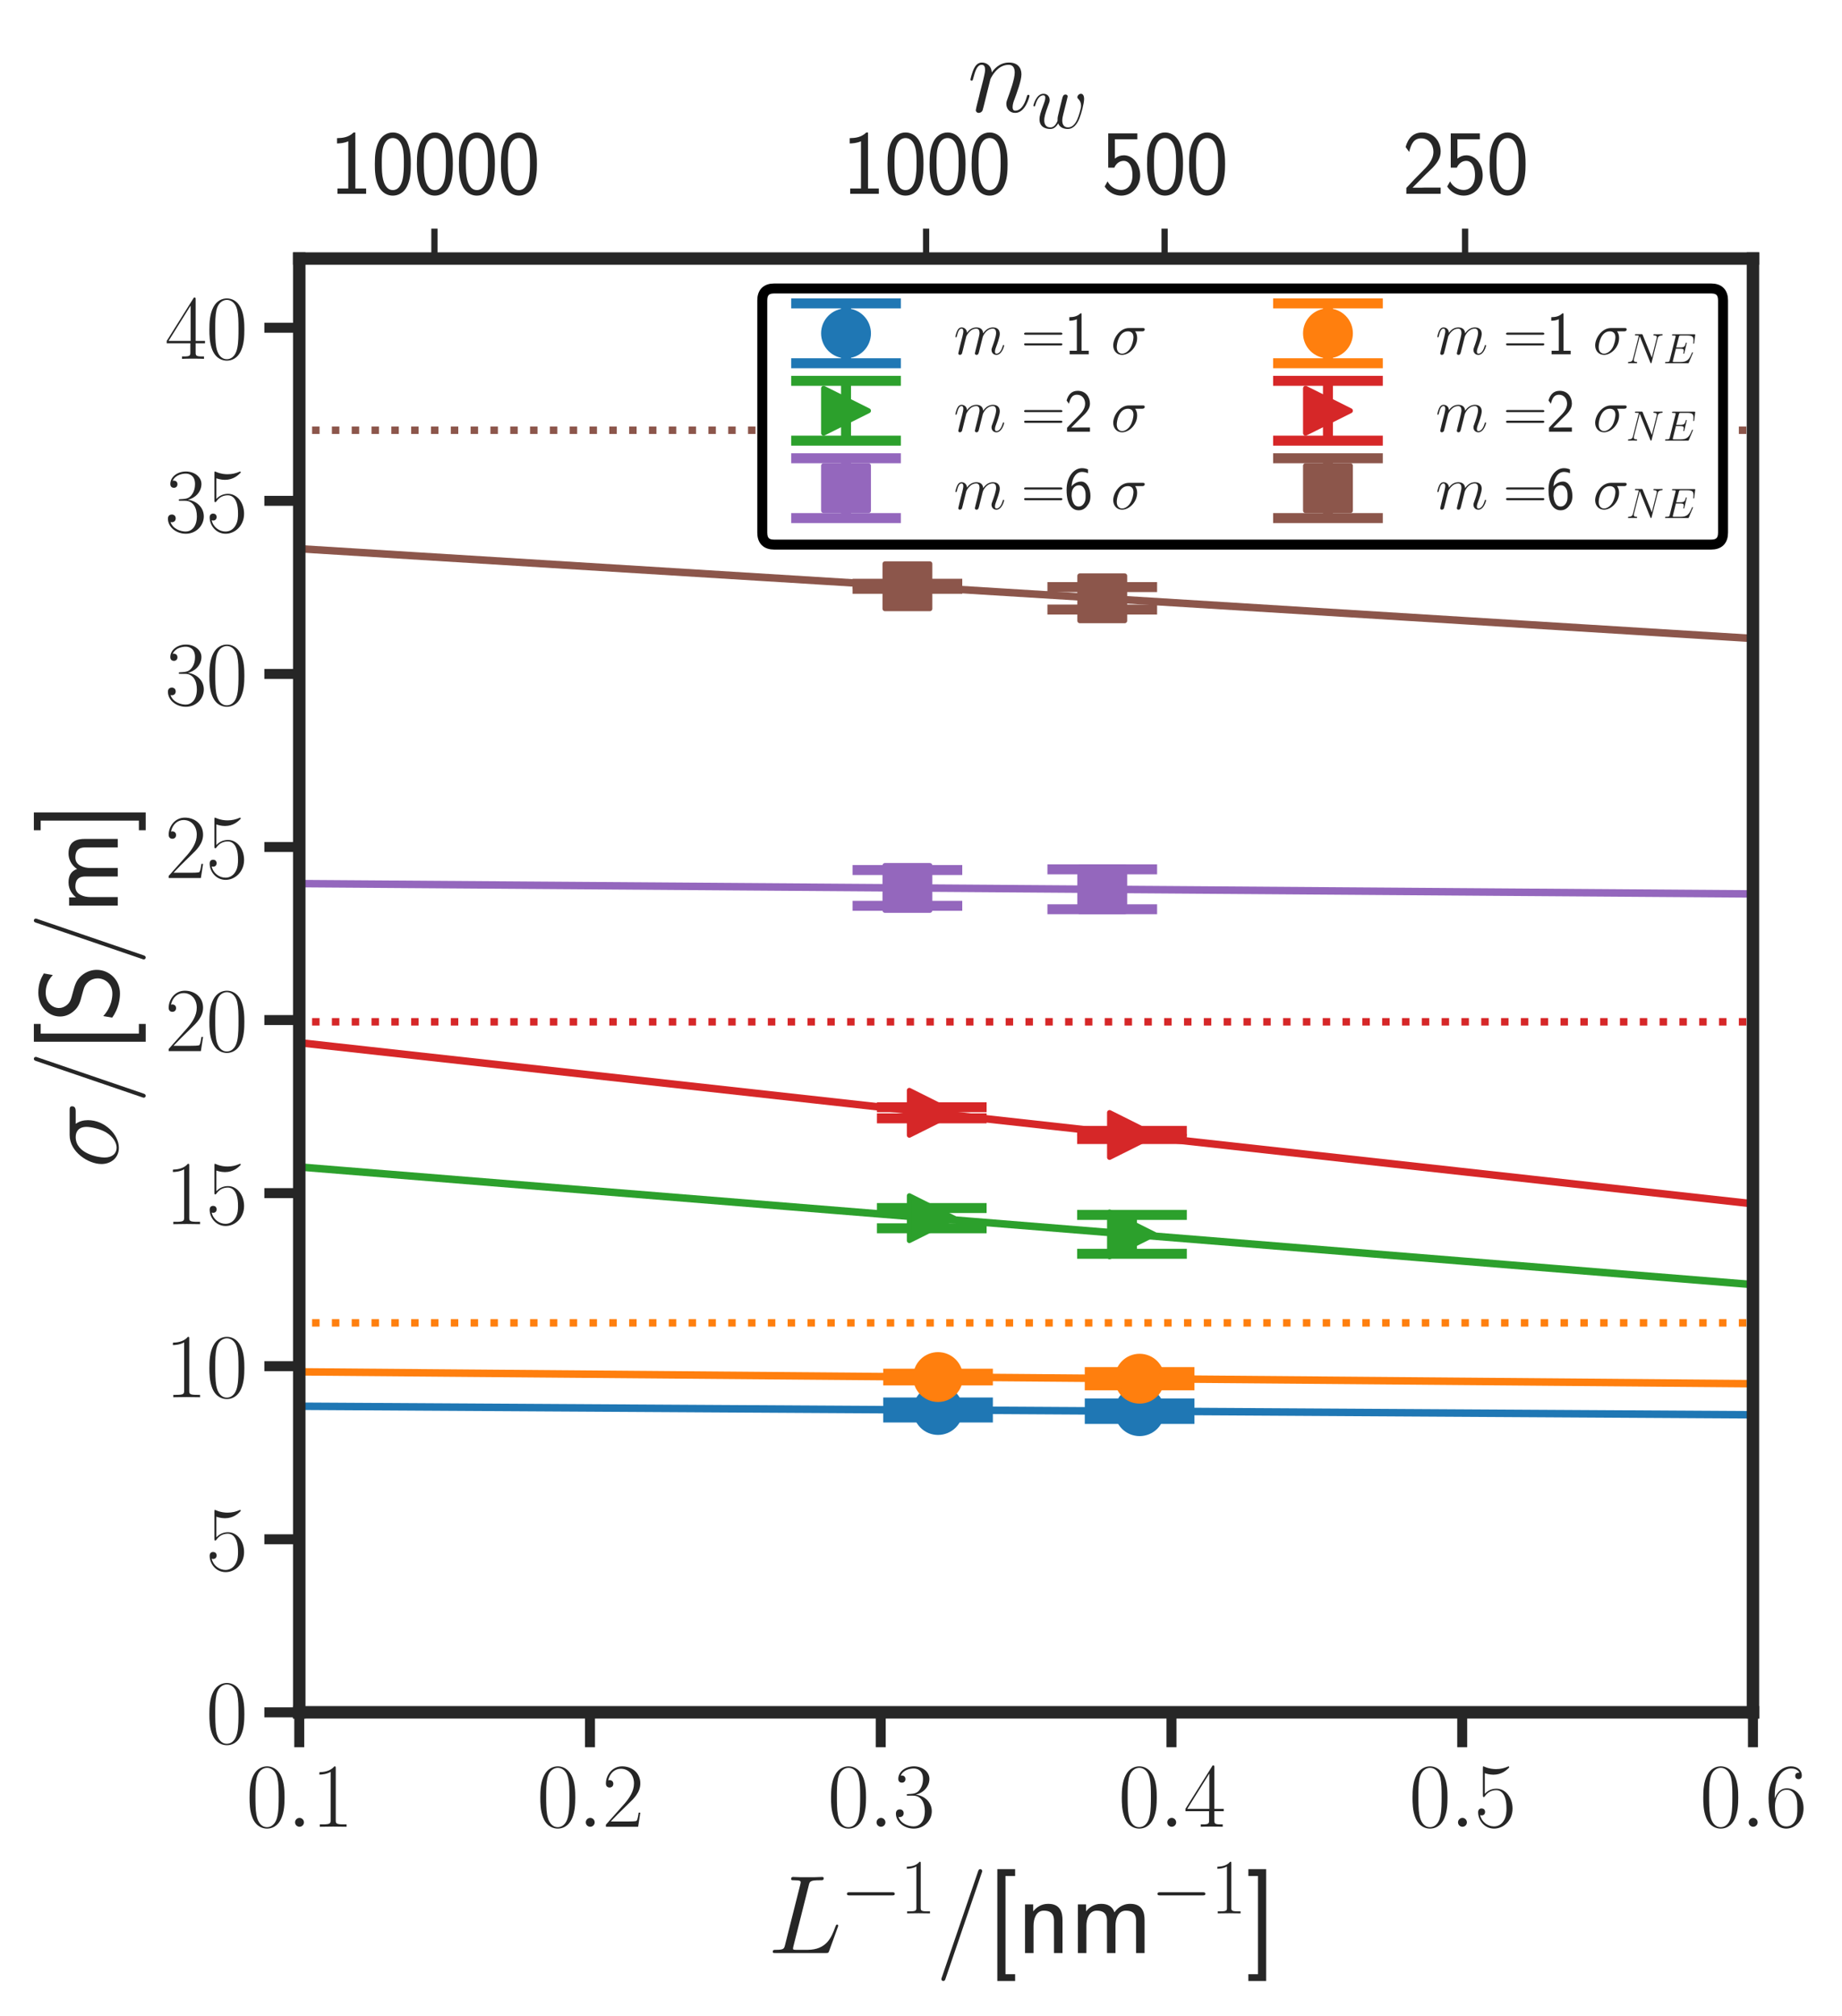 <?xml version="1.0" encoding="utf-8" standalone="no"?>
<!DOCTYPE svg PUBLIC "-//W3C//DTD SVG 1.1//EN"
  "http://www.w3.org/Graphics/SVG/1.1/DTD/svg11.dtd">
<svg xmlns:xlink="http://www.w3.org/1999/xlink" width="369.491pt" height="404.406pt" viewBox="0 0 369.491 404.406" xmlns="http://www.w3.org/2000/svg" version="1.1">
 <defs>
  <style type="text/css">*{stroke-linejoin: round; stroke-linecap: butt}</style>
 </defs>
 <g id="figure_1">
  <g id="patch_1">
   <path d="M 0 404.406 
L 369.491 404.406 
L 369.491 0 
L 0 0 
z
" style="fill: #ffffff"/>
  </g>
  <g id="axes_1">
   <g id="patch_2">
    <path d="M 60.028 343.462 
L 351.628 343.462 
L 351.628 51.862 
L 60.028 51.862 
z
" style="fill: #ffffff"/>
   </g>
   <g id="matplotlib.axis_1">
    <g id="xtick_1">
     <g id="line2d_1">
      <defs>
       <path id="m8de286b318" d="M 0 0 
L 0 7 
" style="stroke: #262626; stroke-width: 2"/>
      </defs>
      <g>
       <use xlink:href="#m8de286b318" x="60.028" y="343.462" style="fill: #262626; stroke: #262626; stroke-width: 2"/>
      </g>
     </g>
     <g id="text_1">
      <!-- $\mathdefault{0.1}$ -->
      <g style="fill: #262626" transform="translate(49.365 366.415)scale(0.18 -0.18)">
       <defs>
        <path id="CMR17-30" d="M 2688 2038 
C 2688 2430 2682 3099 2413 3613 
C 2176 4063 1798 4224 1466 4224 
C 1158 4224 768 4082 525 3620 
C 269 3137 243 2539 243 2038 
C 243 1671 250 1112 448 623 
C 723 -39 1216 -128 1466 -128 
C 1760 -128 2208 -7 2470 604 
C 2662 1048 2688 1568 2688 2038 
z
M 1466 -26 
C 1056 -26 813 328 723 816 
C 653 1196 653 1749 653 2109 
C 653 2604 653 3015 736 3407 
C 858 3954 1216 4121 1466 4121 
C 1728 4121 2067 3947 2189 3420 
C 2272 3054 2278 2623 2278 2109 
C 2278 1691 2278 1176 2202 797 
C 2067 96 1690 -26 1466 -26 
z
" transform="scale(0.016)"/>
        <path id="CMMI12-3a" d="M 1178 307 
C 1178 492 1024 620 870 620 
C 685 620 557 467 557 313 
C 557 128 710 0 864 0 
C 1050 0 1178 153 1178 307 
z
" transform="scale(0.016)"/>
        <path id="CMR17-31" d="M 1702 4083 
C 1702 4217 1696 4224 1606 4224 
C 1357 3927 979 3833 621 3820 
C 602 3820 570 3820 563 3808 
C 557 3795 557 3782 557 3648 
C 755 3648 1088 3686 1344 3839 
L 1344 467 
C 1344 243 1331 166 781 166 
L 589 166 
L 589 0 
C 896 6 1216 12 1523 12 
C 1830 12 2150 6 2458 0 
L 2458 166 
L 2266 166 
C 1715 166 1702 236 1702 467 
L 1702 4083 
z
" transform="scale(0.016)"/>
       </defs>
       <use xlink:href="#CMR17-30" transform="scale(0.996)"/>
       <use xlink:href="#CMMI12-3a" transform="translate(45.69 0)scale(0.996)"/>
       <use xlink:href="#CMR17-31" transform="translate(72.788 0)scale(0.996)"/>
      </g>
     </g>
    </g>
    <g id="xtick_2">
     <g id="line2d_2">
      <g>
       <use xlink:href="#m8de286b318" x="118.348" y="343.462" style="fill: #262626; stroke: #262626; stroke-width: 2"/>
      </g>
     </g>
     <g id="text_2">
      <!-- $\mathdefault{0.2}$ -->
      <g style="fill: #262626" transform="translate(107.685 366.415)scale(0.18 -0.18)">
       <defs>
        <path id="CMR17-32" d="M 2669 990 
L 2554 990 
C 2490 537 2438 460 2413 422 
C 2381 371 1920 371 1830 371 
L 602 371 
C 832 620 1280 1073 1824 1596 
C 2214 1966 2669 2400 2669 3033 
C 2669 3788 2067 4224 1395 4224 
C 691 4224 262 3603 262 3027 
C 262 2777 448 2745 525 2745 
C 589 2745 781 2783 781 3007 
C 781 3206 614 3264 525 3264 
C 486 3264 448 3257 422 3244 
C 544 3788 915 4057 1306 4057 
C 1862 4057 2227 3616 2227 3033 
C 2227 2477 1901 1998 1536 1583 
L 262 147 
L 262 0 
L 2515 0 
L 2669 990 
z
" transform="scale(0.016)"/>
       </defs>
       <use xlink:href="#CMR17-30" transform="scale(0.996)"/>
       <use xlink:href="#CMMI12-3a" transform="translate(45.69 0)scale(0.996)"/>
       <use xlink:href="#CMR17-32" transform="translate(72.788 0)scale(0.996)"/>
      </g>
     </g>
    </g>
    <g id="xtick_3">
     <g id="line2d_3">
      <g>
       <use xlink:href="#m8de286b318" x="176.668" y="343.462" style="fill: #262626; stroke: #262626; stroke-width: 2"/>
      </g>
     </g>
     <g id="text_3">
      <!-- $\mathdefault{0.3}$ -->
      <g style="fill: #262626" transform="translate(166.005 366.415)scale(0.18 -0.18)">
       <defs>
        <path id="CMR17-33" d="M 1414 2176 
C 1984 2176 2234 1673 2234 1094 
C 2234 322 1824 25 1453 25 
C 1114 25 563 193 390 691 
C 422 678 454 678 486 678 
C 640 678 755 780 755 947 
C 755 1132 614 1216 486 1216 
C 378 1216 211 1164 211 927 
C 211 335 787 -128 1466 -128 
C 2176 -128 2720 432 2720 1087 
C 2720 1718 2208 2176 1600 2246 
C 2086 2347 2554 2776 2554 3353 
C 2554 3856 2048 4224 1472 4224 
C 890 4224 378 3862 378 3347 
C 378 3123 544 3084 627 3084 
C 762 3084 877 3167 877 3334 
C 877 3500 762 3584 627 3584 
C 602 3584 570 3584 544 3571 
C 730 3999 1235 4076 1459 4076 
C 1683 4076 2106 3966 2106 3347 
C 2106 3167 2080 2851 1862 2574 
C 1670 2329 1453 2316 1242 2297 
C 1210 2297 1062 2284 1037 2284 
C 992 2278 966 2272 966 2227 
C 966 2182 973 2176 1101 2176 
L 1414 2176 
z
" transform="scale(0.016)"/>
       </defs>
       <use xlink:href="#CMR17-30" transform="scale(0.996)"/>
       <use xlink:href="#CMMI12-3a" transform="translate(45.69 0)scale(0.996)"/>
       <use xlink:href="#CMR17-33" transform="translate(72.788 0)scale(0.996)"/>
      </g>
     </g>
    </g>
    <g id="xtick_4">
     <g id="line2d_4">
      <g>
       <use xlink:href="#m8de286b318" x="234.988" y="343.462" style="fill: #262626; stroke: #262626; stroke-width: 2"/>
      </g>
     </g>
     <g id="text_4">
      <!-- $\mathdefault{0.4}$ -->
      <g style="fill: #262626" transform="translate(224.325 366.415)scale(0.18 -0.18)">
       <defs>
        <path id="CMR17-34" d="M 2150 4147 
C 2150 4281 2144 4288 2029 4288 
L 128 1254 
L 128 1088 
L 1779 1088 
L 1779 460 
C 1779 230 1766 166 1318 166 
L 1197 166 
L 1197 0 
C 1402 12 1747 12 1965 12 
C 2182 12 2528 12 2733 0 
L 2733 166 
L 2611 166 
C 2163 166 2150 230 2150 460 
L 2150 1088 
L 2803 1088 
L 2803 1254 
L 2150 1254 
L 2150 4147 
z
M 1798 3723 
L 1798 1254 
L 256 1254 
L 1798 3723 
z
" transform="scale(0.016)"/>
       </defs>
       <use xlink:href="#CMR17-30" transform="scale(0.996)"/>
       <use xlink:href="#CMMI12-3a" transform="translate(45.69 0)scale(0.996)"/>
       <use xlink:href="#CMR17-34" transform="translate(72.788 0)scale(0.996)"/>
      </g>
     </g>
    </g>
    <g id="xtick_5">
     <g id="line2d_5">
      <g>
       <use xlink:href="#m8de286b318" x="293.308" y="343.462" style="fill: #262626; stroke: #262626; stroke-width: 2"/>
      </g>
     </g>
     <g id="text_5">
      <!-- $\mathdefault{0.5}$ -->
      <g style="fill: #262626" transform="translate(282.645 366.415)scale(0.18 -0.18)">
       <defs>
        <path id="CMR17-35" d="M 730 3750 
C 794 3724 1056 3641 1325 3641 
C 1920 3641 2246 3961 2432 4140 
C 2432 4191 2432 4224 2394 4224 
C 2387 4224 2374 4224 2323 4198 
C 2099 4102 1837 4032 1517 4032 
C 1325 4032 1037 4055 723 4191 
C 653 4224 640 4224 634 4224 
C 602 4224 595 4217 595 4090 
L 595 2231 
C 595 2113 595 2080 659 2080 
C 691 2080 704 2093 736 2139 
C 941 2435 1222 2560 1542 2560 
C 1766 2560 2246 2415 2246 1293 
C 2246 1087 2246 716 2054 422 
C 1894 159 1645 25 1370 25 
C 947 25 518 319 403 812 
C 429 806 480 793 506 793 
C 589 793 749 838 749 1036 
C 749 1209 627 1280 506 1280 
C 358 1280 262 1190 262 1011 
C 262 454 704 -128 1382 -128 
C 2042 -128 2669 441 2669 1267 
C 2669 2054 2170 2662 1549 2662 
C 1222 2662 947 2540 730 2304 
L 730 3750 
z
" transform="scale(0.016)"/>
       </defs>
       <use xlink:href="#CMR17-30" transform="scale(0.996)"/>
       <use xlink:href="#CMMI12-3a" transform="translate(45.69 0)scale(0.996)"/>
       <use xlink:href="#CMR17-35" transform="translate(72.788 0)scale(0.996)"/>
      </g>
     </g>
    </g>
    <g id="xtick_6">
     <g id="line2d_6">
      <g>
       <use xlink:href="#m8de286b318" x="351.628" y="343.462" style="fill: #262626; stroke: #262626; stroke-width: 2"/>
      </g>
     </g>
     <g id="text_6">
      <!-- $\mathdefault{0.6}$ -->
      <g style="fill: #262626" transform="translate(340.965 366.415)scale(0.18 -0.18)">
       <defs>
        <path id="CMR17-36" d="M 678 2198 
C 678 3712 1395 4076 1811 4076 
C 1946 4076 2272 4049 2400 3782 
C 2298 3782 2106 3782 2106 3558 
C 2106 3385 2246 3328 2336 3328 
C 2394 3328 2566 3353 2566 3571 
C 2566 3987 2246 4224 1805 4224 
C 1043 4224 243 3411 243 2011 
C 243 257 966 -128 1478 -128 
C 2099 -128 2688 431 2688 1295 
C 2688 2101 2170 2688 1517 2688 
C 1126 2688 838 2430 678 1979 
L 678 2198 
z
M 1478 25 
C 691 25 691 1212 691 1450 
C 691 1914 909 2585 1504 2585 
C 1613 2585 1926 2585 2138 2140 
C 2253 1889 2253 1624 2253 1302 
C 2253 954 2253 696 2118 438 
C 1978 173 1773 25 1478 25 
z
" transform="scale(0.016)"/>
       </defs>
       <use xlink:href="#CMR17-30" transform="scale(0.996)"/>
       <use xlink:href="#CMMI12-3a" transform="translate(45.69 0)scale(0.996)"/>
       <use xlink:href="#CMR17-36" transform="translate(72.788 0)scale(0.996)"/>
      </g>
     </g>
    </g>
    <g id="text_7">
     <!-- $L^{-1}$/[nm$^{-1}$] -->
     <g style="fill: #262626" transform="translate(153.984 391.745)scale(0.22 -0.22)">
      <defs>
       <path id="CMMI12-4c" d="M 2349 3860 
C 2406 4102 2426 4166 2989 4166 
C 3162 4166 3206 4166 3206 4287 
C 3206 4352 3136 4352 3110 4352 
C 2982 4352 2835 4339 2707 4339 
L 1850 4339 
C 1728 4339 1587 4352 1466 4352 
C 1414 4352 1344 4352 1344 4230 
C 1344 4166 1402 4166 1498 4166 
C 1888 4166 1888 4115 1888 4045 
C 1888 4032 1888 3994 1862 3898 
L 998 472 
C 941 249 928 185 480 185 
C 358 185 294 185 294 70 
C 294 0 333 0 461 0 
L 3328 0 
C 3469 0 3475 6 3520 121 
L 4013 1478 
C 4026 1510 4038 1548 4038 1567 
C 4038 1605 4006 1631 3974 1631 
C 3968 1631 3936 1631 3923 1605 
C 3910 1599 3910 1586 3859 1465 
C 3654 905 3366 185 2285 185 
L 1670 185 
C 1581 185 1568 185 1530 191 
C 1459 198 1453 211 1453 262 
C 1453 306 1466 344 1478 402 
L 2349 3860 
z
" transform="scale(0.016)"/>
       <path id="CMSY10-0" d="M 4218 1472 
C 4326 1472 4442 1472 4442 1600 
C 4442 1728 4326 1728 4218 1728 
L 755 1728 
C 646 1728 531 1728 531 1600 
C 531 1472 646 1472 755 1472 
L 4218 1472 
z
" transform="scale(0.016)"/>
       <path id="CMSS17-2f" d="M 2637 4575 
C 2669 4658 2669 4671 2669 4684 
C 2669 4761 2611 4800 2560 4800 
C 2483 4800 2458 4748 2432 4671 
L 365 -1376 
C 333 -1460 333 -1472 333 -1485 
C 333 -1562 390 -1600 442 -1600 
C 518 -1600 544 -1549 570 -1472 
L 2637 4575 
z
" transform="scale(0.016)"/>
       <path id="CMSS17-5b" d="M 1613 -1600 
L 1613 -1210 
L 1062 -1210 
L 1062 4409 
L 1613 4409 
L 1613 4800 
L 595 4800 
L 595 -1600 
L 1613 -1600 
z
" transform="scale(0.016)"/>
       <path id="CMSS17-6e" d="M 2618 1878 
C 2618 2283 2522 2816 1798 2816 
C 1389 2816 1120 2604 941 2386 
L 941 2783 
L 474 2783 
L 474 0 
L 960 0 
L 960 1556 
C 960 1962 1114 2425 1549 2425 
C 2112 2425 2131 2045 2131 1826 
L 2131 0 
L 2618 0 
L 2618 1878 
z
" transform="scale(0.016)"/>
       <path id="CMSS17-6d" d="M 4288 1878 
C 4288 2309 4179 2816 3462 2816 
C 2982 2816 2694 2515 2566 2328 
C 2451 2668 2182 2816 1798 2816 
C 1363 2816 1088 2566 941 2386 
L 941 2783 
L 474 2783 
L 474 0 
L 960 0 
L 960 1556 
C 960 1936 1101 2425 1555 2425 
C 2138 2425 2138 2013 2138 1826 
L 2138 0 
L 2624 0 
L 2624 1556 
C 2624 1936 2765 2425 3219 2425 
C 3802 2425 3802 2013 3802 1826 
L 3802 0 
L 4288 0 
L 4288 1878 
z
" transform="scale(0.016)"/>
       <path id="CMSS17-5d" d="M 1146 4800 
L 128 4800 
L 128 4409 
L 678 4409 
L 678 -1210 
L 128 -1210 
L 128 -1600 
L 1146 -1600 
L 1146 4800 
z
" transform="scale(0.016)"/>
      </defs>
      <use xlink:href="#CMMI12-4c" transform="scale(0.996)"/>
      <use xlink:href="#CMSY10-0" transform="translate(66.371 36.154)scale(0.697)"/>
      <use xlink:href="#CMR17-31" transform="translate(120.612 36.154)scale(0.697)"/>
      <use xlink:href="#CMSS17-2f" transform="translate(153.093 0)scale(0.996)"/>
      <use xlink:href="#CMSS17-5b" transform="translate(199.937 0)scale(0.996)"/>
      <use xlink:href="#CMSS17-6e" transform="translate(227.122 0)scale(0.996)"/>
      <use xlink:href="#CMSS17-6d" transform="translate(275.327 0)scale(0.996)"/>
      <use xlink:href="#CMSY10-0" transform="translate(349.556 36.154)scale(0.697)"/>
      <use xlink:href="#CMR17-31" transform="translate(403.797 36.154)scale(0.697)"/>
      <use xlink:href="#CMSS17-5d" transform="translate(436.279 0)scale(0.996)"/>
     </g>
    </g>
   </g>
   <g id="matplotlib.axis_2">
    <g id="ytick_1">
     <g id="line2d_7">
      <defs>
       <path id="m7d142c2e28" d="M 0 0 
L -7 0 
" style="stroke: #262626; stroke-width: 2"/>
      </defs>
      <g>
       <use xlink:href="#m7d142c2e28" x="60.028" y="343.462" style="fill: #262626; stroke: #262626; stroke-width: 2"/>
      </g>
     </g>
     <g id="text_8">
      <!-- $\mathdefault{0}$ -->
      <g style="fill: #262626" transform="translate(41.304 349.689)scale(0.18 -0.18)">
       <use xlink:href="#CMR17-30" transform="scale(0.996)"/>
      </g>
     </g>
    </g>
    <g id="ytick_2">
     <g id="line2d_8">
      <g>
       <use xlink:href="#m7d142c2e28" x="60.028" y="308.748" style="fill: #262626; stroke: #262626; stroke-width: 2"/>
      </g>
     </g>
     <g id="text_9">
      <!-- $\mathdefault{5}$ -->
      <g style="fill: #262626" transform="translate(41.304 314.974)scale(0.18 -0.18)">
       <use xlink:href="#CMR17-35" transform="scale(0.996)"/>
      </g>
     </g>
    </g>
    <g id="ytick_3">
     <g id="line2d_9">
      <g>
       <use xlink:href="#m7d142c2e28" x="60.028" y="274.033" style="fill: #262626; stroke: #262626; stroke-width: 2"/>
      </g>
     </g>
     <g id="text_10">
      <!-- $\mathdefault{10}$ -->
      <g style="fill: #262626" transform="translate(33.08 280.26)scale(0.18 -0.18)">
       <use xlink:href="#CMR17-31" transform="scale(0.996)"/>
       <use xlink:href="#CMR17-30" transform="translate(45.69 0)scale(0.996)"/>
      </g>
     </g>
    </g>
    <g id="ytick_4">
     <g id="line2d_10">
      <g>
       <use xlink:href="#m7d142c2e28" x="60.028" y="239.319" style="fill: #262626; stroke: #262626; stroke-width: 2"/>
      </g>
     </g>
     <g id="text_11">
      <!-- $\mathdefault{15}$ -->
      <g style="fill: #262626" transform="translate(33.08 245.546)scale(0.18 -0.18)">
       <use xlink:href="#CMR17-31" transform="scale(0.996)"/>
       <use xlink:href="#CMR17-35" transform="translate(45.69 0)scale(0.996)"/>
      </g>
     </g>
    </g>
    <g id="ytick_5">
     <g id="line2d_11">
      <g>
       <use xlink:href="#m7d142c2e28" x="60.028" y="204.605" style="fill: #262626; stroke: #262626; stroke-width: 2"/>
      </g>
     </g>
     <g id="text_12">
      <!-- $\mathdefault{20}$ -->
      <g style="fill: #262626" transform="translate(33.08 210.832)scale(0.18 -0.18)">
       <use xlink:href="#CMR17-32" transform="scale(0.996)"/>
       <use xlink:href="#CMR17-30" transform="translate(45.69 0)scale(0.996)"/>
      </g>
     </g>
    </g>
    <g id="ytick_6">
     <g id="line2d_12">
      <g>
       <use xlink:href="#m7d142c2e28" x="60.028" y="169.891" style="fill: #262626; stroke: #262626; stroke-width: 2"/>
      </g>
     </g>
     <g id="text_13">
      <!-- $\mathdefault{25}$ -->
      <g style="fill: #262626" transform="translate(33.08 176.117)scale(0.18 -0.18)">
       <use xlink:href="#CMR17-32" transform="scale(0.996)"/>
       <use xlink:href="#CMR17-35" transform="translate(45.69 0)scale(0.996)"/>
      </g>
     </g>
    </g>
    <g id="ytick_7">
     <g id="line2d_13">
      <g>
       <use xlink:href="#m7d142c2e28" x="60.028" y="135.176" style="fill: #262626; stroke: #262626; stroke-width: 2"/>
      </g>
     </g>
     <g id="text_14">
      <!-- $\mathdefault{30}$ -->
      <g style="fill: #262626" transform="translate(33.08 141.403)scale(0.18 -0.18)">
       <use xlink:href="#CMR17-33" transform="scale(0.996)"/>
       <use xlink:href="#CMR17-30" transform="translate(45.69 0)scale(0.996)"/>
      </g>
     </g>
    </g>
    <g id="ytick_8">
     <g id="line2d_14">
      <g>
       <use xlink:href="#m7d142c2e28" x="60.028" y="100.462" style="fill: #262626; stroke: #262626; stroke-width: 2"/>
      </g>
     </g>
     <g id="text_15">
      <!-- $\mathdefault{35}$ -->
      <g style="fill: #262626" transform="translate(33.08 106.689)scale(0.18 -0.18)">
       <use xlink:href="#CMR17-33" transform="scale(0.996)"/>
       <use xlink:href="#CMR17-35" transform="translate(45.69 0)scale(0.996)"/>
      </g>
     </g>
    </g>
    <g id="ytick_9">
     <g id="line2d_15">
      <g>
       <use xlink:href="#m7d142c2e28" x="60.028" y="65.748" style="fill: #262626; stroke: #262626; stroke-width: 2"/>
      </g>
     </g>
     <g id="text_16">
      <!-- $\mathdefault{40}$ -->
      <g style="fill: #262626" transform="translate(33.08 71.974)scale(0.18 -0.18)">
       <use xlink:href="#CMR17-34" transform="scale(0.996)"/>
       <use xlink:href="#CMR17-30" transform="translate(45.69 0)scale(0.996)"/>
      </g>
     </g>
    </g>
    <g id="text_17">
     <!-- $\sigma$/[S/m] -->
     <g style="fill: #262626" transform="translate(23.619 234.331)rotate(-90)scale(0.22 -0.22)">
      <defs>
       <path id="CMMI12-1b" d="M 3251 2406 
C 3334 2406 3546 2406 3546 2611 
C 3546 2752 3424 2752 3309 2752 
L 1894 2752 
C 934 2752 243 1685 243 932 
C 243 389 595 -64 1171 -64 
C 1926 -64 2752 746 2752 1704 
C 2752 1953 2694 2195 2541 2406 
L 3251 2406 
z
M 1178 64 
C 851 64 614 312 614 753 
C 614 1136 845 2406 1786 2406 
C 2061 2406 2368 2272 2368 1780 
C 2368 1557 2266 1021 2042 651 
C 1811 274 1466 64 1178 64 
z
" transform="scale(0.016)"/>
       <path id="CMSS17-53" d="M 2797 4230 
C 2515 4396 2208 4544 1690 4544 
C 864 4544 333 3934 333 3309 
C 333 3064 403 2787 653 2504 
C 902 2220 1184 2143 1542 2053 
C 1690 2014 1939 1943 1984 1924 
C 2342 1782 2515 1454 2515 1144 
C 2515 738 2202 307 1645 307 
C 1453 307 890 339 358 829 
L 269 320 
C 794 -64 1363 -128 1651 -128 
C 2438 -128 3002 494 3002 1202 
C 3002 1460 2925 1789 2656 2092 
C 2394 2381 2163 2446 1638 2588 
C 1338 2665 1146 2717 986 2916 
C 877 3058 819 3193 819 3367 
C 819 3728 1126 4121 1690 4121 
C 1971 4121 2336 4063 2707 3715 
L 2797 4230 
z
" transform="scale(0.016)"/>
      </defs>
      <use xlink:href="#CMMI12-1b" transform="scale(0.996)"/>
      <use xlink:href="#CMSS17-2f" transform="translate(59.02 0)scale(0.996)"/>
      <use xlink:href="#CMSS17-5b" transform="translate(105.864 0)scale(0.996)"/>
      <use xlink:href="#CMSS17-53" transform="translate(133.049 0)scale(0.996)"/>
      <use xlink:href="#CMSS17-2f" transform="translate(185.098 0)scale(0.996)"/>
      <use xlink:href="#CMSS17-6d" transform="translate(231.941 0)scale(0.996)"/>
      <use xlink:href="#CMSS17-5d" transform="translate(306.171 0)scale(0.996)"/>
     </g>
    </g>
   </g>
   <g id="LineCollection_1">
    <path d="M 228.598 284.608 
L 228.598 281.505 
" clip-path="url(#pd1b7546c59)" style="fill: none; stroke: #1f77b4; stroke-width: 2"/>
    <path d="M 188.165 284.324 
L 188.165 281.313 
" clip-path="url(#pd1b7546c59)" style="fill: none; stroke: #1f77b4; stroke-width: 2"/>
   </g>
   <g id="line2d_16">
    <defs>
     <path id="me58df799e3" d="M 11 0 
L -11 -0 
" style="stroke: #1f77b4; stroke-width: 2"/>
    </defs>
    <g clip-path="url(#pd1b7546c59)">
     <use xlink:href="#me58df799e3" x="228.598" y="284.608" style="fill: #1f77b4; stroke: #1f77b4; stroke-width: 2"/>
     <use xlink:href="#me58df799e3" x="188.165" y="284.324" style="fill: #1f77b4; stroke: #1f77b4; stroke-width: 2"/>
    </g>
   </g>
   <g id="line2d_17">
    <g clip-path="url(#pd1b7546c59)">
     <use xlink:href="#me58df799e3" x="228.598" y="281.505" style="fill: #1f77b4; stroke: #1f77b4; stroke-width: 2"/>
     <use xlink:href="#me58df799e3" x="188.165" y="281.313" style="fill: #1f77b4; stroke: #1f77b4; stroke-width: 2"/>
    </g>
   </g>
   <g id="line2d_18">
    <path d="M -1 281.704 
L 1.708 281.72 
L 60.028 282.064 
L 176.668 282.751 
L 293.308 283.438 
L 351.628 283.781 
" clip-path="url(#pd1b7546c59)" style="fill: none; stroke: #1f77b4; stroke-width: 1.5; stroke-linecap: round"/>
   </g>
   <g id="LineCollection_2">
    <path d="M 1.708 297.319 
L 1.708 266.121 
" clip-path="url(#pd1b7546c59)" style="fill: none; stroke: #1f77b4; stroke-width: 2"/>
   </g>
   <g id="line2d_19">
    <defs>
     <path id="m786d6a2840" d="M 10 0 
L -10 -0 
" style="stroke: #1f77b4; stroke-width: 2"/>
    </defs>
    <g clip-path="url(#pd1b7546c59)">
     <use xlink:href="#m786d6a2840" x="1.708" y="297.319" style="fill: #1f77b4; stroke: #1f77b4; stroke-width: 2"/>
    </g>
   </g>
   <g id="line2d_20">
    <g clip-path="url(#pd1b7546c59)">
     <use xlink:href="#m786d6a2840" x="1.708" y="266.121" style="fill: #1f77b4; stroke: #1f77b4; stroke-width: 2"/>
    </g>
   </g>
   <g id="LineCollection_3">
    <path d="M 228.598 277.872 
L 228.598 275.209 
" clip-path="url(#pd1b7546c59)" style="fill: none; stroke: #ff7f0e; stroke-width: 2"/>
    <path d="M 188.165 276.884 
L 188.165 275.535 
" clip-path="url(#pd1b7546c59)" style="fill: none; stroke: #ff7f0e; stroke-width: 2"/>
   </g>
   <g id="line2d_21">
    <defs>
     <path id="m8167c366a8" d="M 11 0 
L -11 -0 
" style="stroke: #ff7f0e; stroke-width: 2"/>
    </defs>
    <g clip-path="url(#pd1b7546c59)">
     <use xlink:href="#m8167c366a8" x="228.598" y="277.872" style="fill: #ff7f0e; stroke: #ff7f0e; stroke-width: 2"/>
     <use xlink:href="#m8167c366a8" x="188.165" y="276.884" style="fill: #ff7f0e; stroke: #ff7f0e; stroke-width: 2"/>
    </g>
   </g>
   <g id="line2d_22">
    <g clip-path="url(#pd1b7546c59)">
     <use xlink:href="#m8167c366a8" x="228.598" y="275.209" style="fill: #ff7f0e; stroke: #ff7f0e; stroke-width: 2"/>
     <use xlink:href="#m8167c366a8" x="188.165" y="275.535" style="fill: #ff7f0e; stroke: #ff7f0e; stroke-width: 2"/>
    </g>
   </g>
   <g id="LineCollection_4">
    <path d="M -1 265.345 
L 370.491 265.345 
" clip-path="url(#pd1b7546c59)" style="fill: none; stroke-dasharray: 1.5,2.475; stroke-dashoffset: 0; stroke: #ff7f0e; stroke-width: 1.5"/>
   </g>
   <g id="line2d_23">
    <path d="M -1 274.661 
L 1.708 274.684 
L 60.028 275.161 
L 176.668 276.115 
L 293.308 277.07 
L 351.628 277.547 
" clip-path="url(#pd1b7546c59)" style="fill: none; stroke: #ff7f0e; stroke-width: 1.5; stroke-linecap: round"/>
   </g>
   <g id="LineCollection_5">
    <path d="M 1.708 284.609 
L 1.708 264.759 
" clip-path="url(#pd1b7546c59)" style="fill: none; stroke: #ff7f0e; stroke-width: 2"/>
   </g>
   <g id="line2d_24">
    <g clip-path="url(#pd1b7546c59)">
     <use xlink:href="#m8167c366a8" x="1.708" y="284.609" style="fill: #ff7f0e; stroke: #ff7f0e; stroke-width: 2"/>
    </g>
   </g>
   <g id="line2d_25">
    <g clip-path="url(#pd1b7546c59)">
     <use xlink:href="#m8167c366a8" x="1.708" y="264.759" style="fill: #ff7f0e; stroke: #ff7f0e; stroke-width: 2"/>
    </g>
   </g>
   <g id="LineCollection_6">
    <path d="M 227.066 251.483 
L 227.066 243.696 
" clip-path="url(#pd1b7546c59)" style="fill: none; stroke: #2ca02c; stroke-width: 2"/>
    <path d="M 186.907 246.371 
L 186.907 242.308 
" clip-path="url(#pd1b7546c59)" style="fill: none; stroke: #2ca02c; stroke-width: 2"/>
   </g>
   <g id="line2d_26">
    <defs>
     <path id="m187c2340ca" d="M 11 0 
L -11 -0 
" style="stroke: #2ca02c; stroke-width: 2"/>
    </defs>
    <g clip-path="url(#pd1b7546c59)">
     <use xlink:href="#m187c2340ca" x="227.066" y="251.483" style="fill: #2ca02c; stroke: #2ca02c; stroke-width: 2"/>
     <use xlink:href="#m187c2340ca" x="186.907" y="246.371" style="fill: #2ca02c; stroke: #2ca02c; stroke-width: 2"/>
    </g>
   </g>
   <g id="line2d_27">
    <g clip-path="url(#pd1b7546c59)">
     <use xlink:href="#m187c2340ca" x="227.066" y="243.696" style="fill: #2ca02c; stroke: #2ca02c; stroke-width: 2"/>
     <use xlink:href="#m187c2340ca" x="186.907" y="242.308" style="fill: #2ca02c; stroke: #2ca02c; stroke-width: 2"/>
    </g>
   </g>
   <g id="line2d_28">
    <path d="M -1 229.134 
L 1.708 229.354 
L 60.028 234.073 
L 176.668 243.511 
L 293.308 252.949 
L 351.628 257.668 
" clip-path="url(#pd1b7546c59)" style="fill: none; stroke: #2ca02c; stroke-width: 1.5; stroke-linecap: round"/>
   </g>
   <g id="LineCollection_7">
    <path d="M 1.708 258.711 
L 1.708 199.996 
" clip-path="url(#pd1b7546c59)" style="fill: none; stroke: #2ca02c; stroke-width: 2"/>
   </g>
   <g id="line2d_29">
    <defs>
     <path id="mca0c29f014" d="M 10 0 
L -10 -0 
" style="stroke: #2ca02c; stroke-width: 2"/>
    </defs>
    <g clip-path="url(#pd1b7546c59)">
     <use xlink:href="#mca0c29f014" x="1.708" y="258.711" style="fill: #2ca02c; stroke: #2ca02c; stroke-width: 2"/>
    </g>
   </g>
   <g id="line2d_30">
    <g clip-path="url(#pd1b7546c59)">
     <use xlink:href="#mca0c29f014" x="1.708" y="199.996" style="fill: #2ca02c; stroke: #2ca02c; stroke-width: 2"/>
    </g>
   </g>
   <g id="LineCollection_8">
    <path d="M 227.066 228.47 
L 227.066 226.84 
" clip-path="url(#pd1b7546c59)" style="fill: none; stroke: #d62728; stroke-width: 2"/>
    <path d="M 186.907 224.318 
L 186.907 222.091 
" clip-path="url(#pd1b7546c59)" style="fill: none; stroke: #d62728; stroke-width: 2"/>
   </g>
   <g id="line2d_31">
    <defs>
     <path id="m587ab3e964" d="M 11 0 
L -11 -0 
" style="stroke: #d62728; stroke-width: 2"/>
    </defs>
    <g clip-path="url(#pd1b7546c59)">
     <use xlink:href="#m587ab3e964" x="227.066" y="228.47" style="fill: #d62728; stroke: #d62728; stroke-width: 2"/>
     <use xlink:href="#m587ab3e964" x="186.907" y="224.318" style="fill: #d62728; stroke: #d62728; stroke-width: 2"/>
    </g>
   </g>
   <g id="line2d_32">
    <g clip-path="url(#pd1b7546c59)">
     <use xlink:href="#m587ab3e964" x="227.066" y="226.84" style="fill: #d62728; stroke: #d62728; stroke-width: 2"/>
     <use xlink:href="#m587ab3e964" x="186.907" y="222.091" style="fill: #d62728; stroke: #d62728; stroke-width: 2"/>
    </g>
   </g>
   <g id="LineCollection_9">
    <path d="M -1 204.954 
L 370.491 204.954 
" clip-path="url(#pd1b7546c59)" style="fill: none; stroke-dasharray: 1.5,2.475; stroke-dashoffset: 0; stroke: #d62728; stroke-width: 1.5"/>
   </g>
   <g id="line2d_33">
    <path d="M -1 202.381 
L 1.708 202.681 
L 60.028 209.144 
L 176.668 222.07 
L 293.308 234.996 
L 351.628 241.459 
" clip-path="url(#pd1b7546c59)" style="fill: none; stroke: #d62728; stroke-width: 1.5; stroke-linecap: round"/>
   </g>
   <g id="LineCollection_10">
    <path d="M 1.708 212.692 
L 1.708 192.671 
" clip-path="url(#pd1b7546c59)" style="fill: none; stroke: #d62728; stroke-width: 2"/>
   </g>
   <g id="line2d_34">
    <g clip-path="url(#pd1b7546c59)">
     <use xlink:href="#m587ab3e964" x="1.708" y="212.692" style="fill: #d62728; stroke: #d62728; stroke-width: 2"/>
    </g>
   </g>
   <g id="line2d_35">
    <g clip-path="url(#pd1b7546c59)">
     <use xlink:href="#m587ab3e964" x="1.708" y="192.671" style="fill: #d62728; stroke: #d62728; stroke-width: 2"/>
    </g>
   </g>
   <g id="LineCollection_11">
    <path d="M 221.104 182.381 
L 221.104 174.376 
" clip-path="url(#pd1b7546c59)" style="fill: none; stroke: #9467bd; stroke-width: 2"/>
    <path d="M 182.021 181.687 
L 182.021 174.515 
" clip-path="url(#pd1b7546c59)" style="fill: none; stroke: #9467bd; stroke-width: 2"/>
   </g>
   <g id="line2d_36">
    <defs>
     <path id="mb9dcc6d7c8" d="M 11 0 
L -11 -0 
" style="stroke: #9467bd; stroke-width: 2"/>
    </defs>
    <g clip-path="url(#pd1b7546c59)">
     <use xlink:href="#mb9dcc6d7c8" x="221.104" y="182.381" style="fill: #9467bd; stroke: #9467bd; stroke-width: 2"/>
     <use xlink:href="#mb9dcc6d7c8" x="182.021" y="181.687" style="fill: #9467bd; stroke: #9467bd; stroke-width: 2"/>
    </g>
   </g>
   <g id="line2d_37">
    <g clip-path="url(#pd1b7546c59)">
     <use xlink:href="#mb9dcc6d7c8" x="221.104" y="174.376" style="fill: #9467bd; stroke: #9467bd; stroke-width: 2"/>
     <use xlink:href="#mb9dcc6d7c8" x="182.021" y="174.515" style="fill: #9467bd; stroke: #9467bd; stroke-width: 2"/>
    </g>
   </g>
   <g id="line2d_38">
    <path d="M -1 176.801 
L 1.708 176.82 
L 60.028 177.234 
L 176.668 178.063 
L 293.308 178.892 
L 351.628 179.306 
" clip-path="url(#pd1b7546c59)" style="fill: none; stroke: #9467bd; stroke-width: 1.5; stroke-linecap: round"/>
   </g>
   <g id="LineCollection_12">
    <path d="M 1.708 215.42 
L 1.708 138.22 
" clip-path="url(#pd1b7546c59)" style="fill: none; stroke: #9467bd; stroke-width: 2"/>
   </g>
   <g id="line2d_39">
    <defs>
     <path id="m1d4744211b" d="M 10 0 
L -10 -0 
" style="stroke: #9467bd; stroke-width: 2"/>
    </defs>
    <g clip-path="url(#pd1b7546c59)">
     <use xlink:href="#m1d4744211b" x="1.708" y="215.42" style="fill: #9467bd; stroke: #9467bd; stroke-width: 2"/>
    </g>
   </g>
   <g id="line2d_40">
    <g clip-path="url(#pd1b7546c59)">
     <use xlink:href="#m1d4744211b" x="1.708" y="138.22" style="fill: #9467bd; stroke: #9467bd; stroke-width: 2"/>
    </g>
   </g>
   <g id="LineCollection_13">
    <path d="M 221.104 122.26 
L 221.104 117.755 
" clip-path="url(#pd1b7546c59)" style="fill: none; stroke: #8c564b; stroke-width: 2"/>
    <path d="M 182.021 118.106 
L 182.021 117.084 
" clip-path="url(#pd1b7546c59)" style="fill: none; stroke: #8c564b; stroke-width: 2"/>
   </g>
   <g id="line2d_41">
    <defs>
     <path id="m464b362663" d="M 11 0 
L -11 -0 
" style="stroke: #8c564b; stroke-width: 2"/>
    </defs>
    <g clip-path="url(#pd1b7546c59)">
     <use xlink:href="#m464b362663" x="221.104" y="122.26" style="fill: #8c564b; stroke: #8c564b; stroke-width: 2"/>
     <use xlink:href="#m464b362663" x="182.021" y="118.106" style="fill: #8c564b; stroke: #8c564b; stroke-width: 2"/>
    </g>
   </g>
   <g id="line2d_42">
    <g clip-path="url(#pd1b7546c59)">
     <use xlink:href="#m464b362663" x="221.104" y="117.755" style="fill: #8c564b; stroke: #8c564b; stroke-width: 2"/>
     <use xlink:href="#m464b362663" x="182.021" y="117.084" style="fill: #8c564b; stroke: #8c564b; stroke-width: 2"/>
    </g>
   </g>
   <g id="LineCollection_14">
    <path d="M -1 86.294 
L 370.491 86.294 
" clip-path="url(#pd1b7546c59)" style="fill: none; stroke-dasharray: 1.5,2.475; stroke-dashoffset: 0; stroke: #8c564b; stroke-width: 1.5"/>
   </g>
   <g id="line2d_43">
    <path d="M -1 106.296 
L 1.708 106.463 
L 60.028 110.064 
L 176.668 117.264 
L 293.308 124.465 
L 351.628 128.066 
" clip-path="url(#pd1b7546c59)" style="fill: none; stroke: #8c564b; stroke-width: 1.5; stroke-linecap: round"/>
   </g>
   <g id="LineCollection_15">
    <path d="M 1.708 119.722 
L 1.708 93.204 
" clip-path="url(#pd1b7546c59)" style="fill: none; stroke: #8c564b; stroke-width: 2"/>
   </g>
   <g id="line2d_44">
    <g clip-path="url(#pd1b7546c59)">
     <use xlink:href="#m464b362663" x="1.708" y="119.722" style="fill: #8c564b; stroke: #8c564b; stroke-width: 2"/>
    </g>
   </g>
   <g id="line2d_45">
    <g clip-path="url(#pd1b7546c59)">
     <use xlink:href="#m464b362663" x="1.708" y="93.204" style="fill: #8c564b; stroke: #8c564b; stroke-width: 2"/>
    </g>
   </g>
   <g id="line2d_46">
    <defs>
     <path id="maab827c4ab" d="M 0 4.5 
C 1.193 4.5 2.338 4.026 3.182 3.182 
C 4.026 2.338 4.5 1.193 4.5 0 
C 4.5 -1.193 4.026 -2.338 3.182 -3.182 
C 2.338 -4.026 1.193 -4.5 0 -4.5 
C -1.193 -4.5 -2.338 -4.026 -3.182 -3.182 
C -4.026 -2.338 -4.5 -1.193 -4.5 0 
C -4.5 1.193 -4.026 2.338 -3.182 3.182 
C -2.338 4.026 -1.193 4.5 0 4.5 
z
" style="stroke: #1f77b4"/>
    </defs>
    <g clip-path="url(#pd1b7546c59)">
     <use xlink:href="#maab827c4ab" x="228.598" y="283.057" style="fill: #1f77b4; stroke: #1f77b4"/>
     <use xlink:href="#maab827c4ab" x="188.165" y="282.819" style="fill: #1f77b4; stroke: #1f77b4"/>
    </g>
   </g>
   <g id="line2d_47">
    <g clip-path="url(#pd1b7546c59)">
     <use xlink:href="#maab827c4ab" x="1.708" y="281.72" style="fill: #1f77b4; stroke: #1f77b4"/>
    </g>
   </g>
   <g id="line2d_48">
    <defs>
     <path id="mdf272af929" d="M 0 4.5 
C 1.193 4.5 2.338 4.026 3.182 3.182 
C 4.026 2.338 4.5 1.193 4.5 0 
C 4.5 -1.193 4.026 -2.338 3.182 -3.182 
C 2.338 -4.026 1.193 -4.5 0 -4.5 
C -1.193 -4.5 -2.338 -4.026 -3.182 -3.182 
C -4.026 -2.338 -4.5 -1.193 -4.5 0 
C -4.5 1.193 -4.026 2.338 -3.182 3.182 
C -2.338 4.026 -1.193 4.5 0 4.5 
z
" style="stroke: #ff7f0e"/>
    </defs>
    <g clip-path="url(#pd1b7546c59)">
     <use xlink:href="#mdf272af929" x="228.598" y="276.54" style="fill: #ff7f0e; stroke: #ff7f0e"/>
     <use xlink:href="#mdf272af929" x="188.165" y="276.209" style="fill: #ff7f0e; stroke: #ff7f0e"/>
    </g>
   </g>
   <g id="line2d_49">
    <g clip-path="url(#pd1b7546c59)">
     <use xlink:href="#mdf272af929" x="1.708" y="274.684" style="fill: #ff7f0e; stroke: #ff7f0e"/>
    </g>
   </g>
   <g id="line2d_50">
    <defs>
     <path id="m9f3ef1d351" d="M 4.5 0 
L -4.5 -4.5 
L -4.5 4.5 
z
" style="stroke: #2ca02c; stroke-linejoin: miter"/>
    </defs>
    <g clip-path="url(#pd1b7546c59)">
     <use xlink:href="#m9f3ef1d351" x="227.066" y="247.589" style="fill: #2ca02c; stroke: #2ca02c; stroke-linejoin: miter"/>
     <use xlink:href="#m9f3ef1d351" x="186.907" y="244.34" style="fill: #2ca02c; stroke: #2ca02c; stroke-linejoin: miter"/>
    </g>
   </g>
   <g id="line2d_51">
    <g clip-path="url(#pd1b7546c59)">
     <use xlink:href="#m9f3ef1d351" x="1.708" y="229.354" style="fill: #2ca02c; stroke: #2ca02c; stroke-linejoin: miter"/>
    </g>
   </g>
   <g id="line2d_52">
    <defs>
     <path id="m530c6a44a3" d="M 4.5 0 
L -4.5 -4.5 
L -4.5 4.5 
z
" style="stroke: #d62728; stroke-linejoin: miter"/>
    </defs>
    <g clip-path="url(#pd1b7546c59)">
     <use xlink:href="#m530c6a44a3" x="227.066" y="227.655" style="fill: #d62728; stroke: #d62728; stroke-linejoin: miter"/>
     <use xlink:href="#m530c6a44a3" x="186.907" y="223.205" style="fill: #d62728; stroke: #d62728; stroke-linejoin: miter"/>
    </g>
   </g>
   <g id="line2d_53">
    <g clip-path="url(#pd1b7546c59)">
     <use xlink:href="#m530c6a44a3" x="1.708" y="202.681" style="fill: #d62728; stroke: #d62728; stroke-linejoin: miter"/>
    </g>
   </g>
   <g id="line2d_54">
    <defs>
     <path id="mbbdf884de3" d="M -4.5 4.5 
L 4.5 4.5 
L 4.5 -4.5 
L -4.5 -4.5 
z
" style="stroke: #9467bd; stroke-linejoin: miter"/>
    </defs>
    <g clip-path="url(#pd1b7546c59)">
     <use xlink:href="#mbbdf884de3" x="221.104" y="178.379" style="fill: #9467bd; stroke: #9467bd; stroke-linejoin: miter"/>
     <use xlink:href="#mbbdf884de3" x="182.021" y="178.101" style="fill: #9467bd; stroke: #9467bd; stroke-linejoin: miter"/>
    </g>
   </g>
   <g id="line2d_55">
    <g clip-path="url(#pd1b7546c59)">
     <use xlink:href="#mbbdf884de3" x="1.708" y="176.82" style="fill: #9467bd; stroke: #9467bd; stroke-linejoin: miter"/>
    </g>
   </g>
   <g id="line2d_56">
    <defs>
     <path id="m88b545a0ce" d="M -4.5 4.5 
L 4.5 4.5 
L 4.5 -4.5 
L -4.5 -4.5 
z
" style="stroke: #8c564b; stroke-linejoin: miter"/>
    </defs>
    <g clip-path="url(#pd1b7546c59)">
     <use xlink:href="#m88b545a0ce" x="221.104" y="120.008" style="fill: #8c564b; stroke: #8c564b; stroke-linejoin: miter"/>
     <use xlink:href="#m88b545a0ce" x="182.021" y="117.595" style="fill: #8c564b; stroke: #8c564b; stroke-linejoin: miter"/>
    </g>
   </g>
   <g id="line2d_57">
    <g clip-path="url(#pd1b7546c59)">
     <use xlink:href="#m88b545a0ce" x="1.708" y="106.463" style="fill: #8c564b; stroke: #8c564b; stroke-linejoin: miter"/>
    </g>
   </g>
   <g id="patch_3">
    <path d="M 60.028 343.462 
L 60.028 51.862 
" style="fill: none; stroke: #262626; stroke-width: 2.5; stroke-linejoin: miter; stroke-linecap: square"/>
   </g>
   <g id="patch_4">
    <path d="M 351.628 343.462 
L 351.628 51.862 
" style="fill: none; stroke: #262626; stroke-width: 2.5; stroke-linejoin: miter; stroke-linecap: square"/>
   </g>
   <g id="patch_5">
    <path d="M 60.028 343.462 
L 351.628 343.462 
" style="fill: none; stroke: #262626; stroke-width: 2.5; stroke-linejoin: miter; stroke-linecap: square"/>
   </g>
   <g id="patch_6">
    <path d="M 60.028 51.862 
L 351.628 51.862 
" style="fill: none; stroke: #262626; stroke-width: 2.5; stroke-linejoin: miter; stroke-linecap: square"/>
   </g>
   <g id="legend_1">
    <g id="patch_7">
     <path d="M 155.306 109.236 
L 343.228 109.236 
Q 345.628 109.236 345.628 106.836 
L 345.628 60.262 
Q 345.628 57.862 343.228 57.862 
L 155.306 57.862 
Q 152.906 57.862 152.906 60.262 
L 152.906 106.836 
Q 152.906 109.236 155.306 109.236 
z
" style="fill: #ffffff; stroke: #000000; stroke-width: 2; stroke-linejoin: miter"/>
    </g>
    <g id="LineCollection_16">
     <path d="M 169.706 72.862 
L 169.706 60.862 
" style="fill: none; stroke: #1f77b4; stroke-width: 2"/>
    </g>
    <g id="line2d_58">
     <g>
      <use xlink:href="#me58df799e3" x="169.706" y="72.862" style="fill: #1f77b4; stroke: #1f77b4; stroke-width: 2"/>
     </g>
    </g>
    <g id="line2d_59">
     <g>
      <use xlink:href="#me58df799e3" x="169.706" y="60.862" style="fill: #1f77b4; stroke: #1f77b4; stroke-width: 2"/>
     </g>
    </g>
    <g id="line2d_60"/>
    <g id="line2d_61">
     <g>
      <use xlink:href="#maab827c4ab" x="169.706" y="66.862" style="fill: #1f77b4; stroke: #1f77b4"/>
     </g>
    </g>
    <g id="text_18">
     <!-- $m= $1 $\sigma$ -->
     <g style="fill: #262626" transform="translate(191.306 71.062)scale(0.12 -0.12)">
      <defs>
       <path id="CMMI12-6d" d="M 1318 1870 
C 1331 1909 1491 2228 1728 2432 
C 1894 2585 2112 2687 2362 2687 
C 2618 2687 2707 2496 2707 2241 
C 2707 2202 2707 2075 2630 1775 
L 2470 1117 
C 2419 925 2298 453 2285 383 
C 2259 287 2221 121 2221 95 
C 2221 6 2291 -64 2387 -64 
C 2579 -64 2611 83 2669 313 
L 3053 1838 
C 3066 1890 3398 2687 4102 2687 
C 4358 2687 4448 2496 4448 2241 
C 4448 1883 4198 1187 4058 804 
C 4000 651 3968 568 3968 453 
C 3968 166 4166 -64 4474 -64 
C 5069 -64 5293 874 5293 913 
C 5293 945 5267 970 5229 970 
C 5171 970 5165 951 5133 842 
C 4986 332 4749 64 4493 64 
C 4429 64 4326 70 4326 274 
C 4326 440 4403 645 4429 715 
C 4544 1021 4832 1775 4832 2145 
C 4832 2528 4608 2816 4122 2816 
C 3693 2816 3347 2573 3091 2196 
C 3072 2541 2861 2816 2381 2816 
C 1811 2816 1510 2413 1395 2253 
C 1376 2617 1114 2816 832 2816 
C 646 2816 499 2726 378 2483 
C 262 2253 173 1864 173 1838 
C 173 1813 198 1781 243 1781 
C 294 1781 301 1787 339 1934 
C 435 2311 557 2687 813 2687 
C 960 2687 1011 2585 1011 2394 
C 1011 2253 947 2004 902 1807 
L 723 1117 
C 698 996 627 708 595 593 
C 550 427 480 127 480 95 
C 480 6 550 -64 646 -64 
C 723 -64 813 -26 864 70 
C 877 102 934 325 966 453 
L 1107 1028 
L 1318 1870 
z
" transform="scale(0.016)"/>
       <path id="CMR17-3d" d="M 4115 2048 
C 4211 2048 4307 2048 4307 2156 
C 4307 2272 4198 2272 4090 2272 
L 512 2272 
C 403 2272 294 2272 294 2156 
C 294 2048 390 2048 486 2048 
L 4115 2048 
z
M 4090 927 
C 4198 927 4307 927 4307 1043 
C 4307 1152 4211 1152 4115 1152 
L 486 1152 
C 390 1152 294 1152 294 1043 
C 294 927 403 927 512 927 
L 4090 927 
z
" transform="scale(0.016)"/>
       <path id="CMSS17-31" d="M 1818 4288 
L 1696 4288 
C 1350 3949 947 3902 538 3891 
L 538 3520 
C 723 3526 1024 3539 1325 3673 
L 1325 371 
L 570 371 
L 570 0 
L 2573 0 
L 2573 371 
L 1818 371 
L 1818 4288 
z
" transform="scale(0.016)"/>
      </defs>
      <use xlink:href="#CMMI12-6d" transform="scale(0.996)"/>
      <use xlink:href="#CMR17-3d" transform="translate(113.001 0)scale(0.996)"/>
      <use xlink:href="#CMSS17-31" transform="translate(184.716 0)scale(0.996)"/>
      <use xlink:href="#CMMI12-1b" transform="translate(262.789 0)scale(0.996)"/>
     </g>
    </g>
    <g id="LineCollection_17">
     <path d="M 169.706 88.387 
L 169.706 76.387 
" style="fill: none; stroke: #2ca02c; stroke-width: 2"/>
    </g>
    <g id="line2d_62">
     <g>
      <use xlink:href="#m187c2340ca" x="169.706" y="88.387" style="fill: #2ca02c; stroke: #2ca02c; stroke-width: 2"/>
     </g>
    </g>
    <g id="line2d_63">
     <g>
      <use xlink:href="#m187c2340ca" x="169.706" y="76.387" style="fill: #2ca02c; stroke: #2ca02c; stroke-width: 2"/>
     </g>
    </g>
    <g id="line2d_64"/>
    <g id="line2d_65">
     <g>
      <use xlink:href="#m9f3ef1d351" x="169.706" y="82.387" style="fill: #2ca02c; stroke: #2ca02c; stroke-linejoin: miter"/>
     </g>
    </g>
    <g id="text_19">
     <!-- $m= $2 $\sigma$ -->
     <g style="fill: #262626" transform="translate(191.306 86.587)scale(0.12 -0.12)">
      <defs>
       <path id="CMSS17-32" d="M 1651 1353 
C 1830 1538 2099 1761 2285 1984 
C 2464 2201 2701 2507 2701 2953 
C 2701 3655 2227 4288 1421 4288 
C 787 4288 422 3891 250 3272 
L 499 2928 
C 640 3508 838 3878 1338 3878 
C 1888 3878 2195 3431 2195 2940 
C 2195 2354 1747 1901 1408 1563 
C 1030 1187 659 805 301 409 
L 301 0 
L 2701 0 
L 2701 435 
L 1613 435 
C 1536 435 1459 428 1382 428 
L 742 428 
L 742 435 
L 1651 1353 
z
" transform="scale(0.016)"/>
      </defs>
      <use xlink:href="#CMMI12-6d" transform="scale(0.996)"/>
      <use xlink:href="#CMR17-3d" transform="translate(113.001 0)scale(0.996)"/>
      <use xlink:href="#CMSS17-32" transform="translate(184.716 0)scale(0.996)"/>
      <use xlink:href="#CMMI12-1b" transform="translate(262.789 0)scale(0.996)"/>
     </g>
    </g>
    <g id="LineCollection_18">
     <path d="M 169.706 103.911 
L 169.706 91.911 
" style="fill: none; stroke: #9467bd; stroke-width: 2"/>
    </g>
    <g id="line2d_66">
     <g>
      <use xlink:href="#mb9dcc6d7c8" x="169.706" y="103.911" style="fill: #9467bd; stroke: #9467bd; stroke-width: 2"/>
     </g>
    </g>
    <g id="line2d_67">
     <g>
      <use xlink:href="#mb9dcc6d7c8" x="169.706" y="91.911" style="fill: #9467bd; stroke: #9467bd; stroke-width: 2"/>
     </g>
    </g>
    <g id="line2d_68"/>
    <g id="line2d_69">
     <g>
      <use xlink:href="#mbbdf884de3" x="169.706" y="97.911" style="fill: #9467bd; stroke: #9467bd; stroke-linejoin: miter"/>
     </g>
    </g>
    <g id="text_20">
     <!-- $m= $6 $\sigma$ -->
     <g style="fill: #262626" transform="translate(191.306 102.111)scale(0.12 -0.12)">
      <defs>
       <path id="CMSS17-36" d="M 2496 4159 
C 2227 4268 2035 4288 1856 4288 
C 1024 4288 250 3408 250 2023 
C 250 268 986 -128 1510 -128 
C 1798 -128 2086 -39 2362 281 
C 2643 619 2752 900 2752 1392 
C 2752 2183 2362 2886 1779 2886 
C 1357 2886 992 2662 768 2381 
C 832 3290 1254 3897 1862 3897 
C 2029 3897 2246 3871 2496 3760 
L 2496 4159 
z
M 774 1372 
C 774 1423 774 1455 781 1551 
C 781 2049 1069 2496 1536 2496 
C 1837 2496 1990 2336 2106 2138 
C 2240 1889 2246 1653 2246 1392 
C 2246 1143 2246 894 2099 638 
C 1978 441 1818 268 1510 268 
C 902 268 800 1117 774 1372 
z
" transform="scale(0.016)"/>
      </defs>
      <use xlink:href="#CMMI12-6d" transform="scale(0.996)"/>
      <use xlink:href="#CMR17-3d" transform="translate(113.001 0)scale(0.996)"/>
      <use xlink:href="#CMSS17-36" transform="translate(184.716 0)scale(0.996)"/>
      <use xlink:href="#CMMI12-1b" transform="translate(262.789 0)scale(0.996)"/>
     </g>
    </g>
    <g id="LineCollection_19">
     <path d="M 266.379 72.862 
L 266.379 60.862 
" style="fill: none; stroke: #ff7f0e; stroke-width: 2"/>
    </g>
    <g id="line2d_70">
     <g>
      <use xlink:href="#m8167c366a8" x="266.379" y="72.862" style="fill: #ff7f0e; stroke: #ff7f0e; stroke-width: 2"/>
     </g>
    </g>
    <g id="line2d_71">
     <g>
      <use xlink:href="#m8167c366a8" x="266.379" y="60.862" style="fill: #ff7f0e; stroke: #ff7f0e; stroke-width: 2"/>
     </g>
    </g>
    <g id="line2d_72"/>
    <g id="line2d_73">
     <g>
      <use xlink:href="#mdf272af929" x="266.379" y="66.862" style="fill: #ff7f0e; stroke: #ff7f0e"/>
     </g>
    </g>
    <g id="text_21">
     <!-- $m= $1 $\sigma_{NE}$ -->
     <g style="fill: #262626" transform="translate(287.979 71.062)scale(0.12 -0.12)">
      <defs>
       <path id="CMMI12-4e" d="M 4736 3682 
C 4806 3956 4909 4147 5395 4166 
C 5414 4166 5491 4172 5491 4281 
C 5491 4352 5434 4352 5408 4352 
C 5280 4352 4954 4339 4826 4339 
L 4518 4339 
C 4429 4339 4314 4352 4224 4352 
C 4186 4352 4109 4352 4109 4230 
C 4109 4166 4160 4166 4205 4166 
C 4589 4153 4614 4007 4614 3892 
C 4614 3835 4608 3816 4589 3726 
L 3866 854 
L 2496 4243 
C 2451 4345 2445 4352 2304 4352 
L 1523 4352 
C 1395 4352 1338 4352 1338 4230 
C 1338 4166 1382 4166 1504 4166 
C 1536 4166 1914 4166 1914 4109 
C 1914 4096 1901 4045 1894 4026 
L 1043 650 
C 966 338 813 204 390 185 
C 358 185 294 179 294 64 
C 294 0 358 0 378 0 
C 506 0 832 12 960 12 
L 1267 12 
C 1357 12 1466 0 1555 0 
C 1600 0 1670 0 1670 121 
C 1670 179 1606 185 1581 185 
C 1370 191 1165 230 1165 459 
C 1165 510 1178 567 1190 618 
L 2054 4026 
C 2093 3962 2093 3949 2118 3892 
L 3642 115 
C 3674 38 3686 0 3744 0 
C 3808 0 3814 19 3840 128 
L 4736 3682 
z
" transform="scale(0.016)"/>
       <path id="CMMI12-45" d="M 4448 1489 
C 4454 1508 4474 1553 4474 1578 
C 4474 1611 4448 1643 4410 1643 
C 4384 1643 4371 1636 4352 1617 
C 4339 1611 4339 1598 4282 1469 
C 3904 570 3629 185 2605 185 
L 1670 185 
C 1581 185 1568 185 1530 192 
C 1459 198 1453 211 1453 262 
C 1453 307 1466 346 1478 403 
L 1920 2176 
L 2554 2176 
C 3053 2176 3091 2066 3091 1874 
C 3091 1810 3091 1752 3046 1559 
C 3034 1534 3027 1508 3027 1489 
C 3027 1444 3059 1424 3098 1424 
C 3155 1424 3162 1469 3187 1559 
L 3552 3036 
C 3552 3068 3526 3099 3488 3099 
C 3430 3099 3424 3074 3398 2986 
C 3270 2500 3142 2361 2573 2361 
L 1965 2361 
L 2362 3913 
C 2419 4134 2432 4153 2694 4153 
L 3610 4153 
C 4397 4153 4557 3945 4557 3465 
C 4557 3459 4557 3282 4531 3074 
C 4525 3049 4518 3011 4518 2998 
C 4518 2948 4550 2929 4589 2929 
C 4634 2929 4659 2954 4672 3068 
L 4806 4172 
C 4806 4191 4819 4255 4819 4268 
C 4819 4339 4762 4339 4646 4339 
L 1523 4339 
C 1402 4339 1338 4339 1338 4223 
C 1338 4153 1382 4153 1491 4153 
C 1888 4153 1888 4109 1888 4039 
C 1888 4008 1882 3983 1862 3913 
L 998 474 
C 941 249 928 185 480 185 
C 358 185 294 185 294 70 
C 294 0 333 0 461 0 
L 3674 0 
C 3814 0 3821 6 3866 108 
L 4448 1489 
z
" transform="scale(0.016)"/>
      </defs>
      <use xlink:href="#CMMI12-6d" transform="scale(0.996)"/>
      <use xlink:href="#CMR17-3d" transform="translate(113.001 0)scale(0.996)"/>
      <use xlink:href="#CMSS17-31" transform="translate(184.716 0)scale(0.996)"/>
      <use xlink:href="#CMMI12-1b" transform="translate(262.789 0)scale(0.996)"/>
      <use xlink:href="#CMMI12-4e" transform="translate(318.234 -14.944)scale(0.697)"/>
      <use xlink:href="#CMMI12-45" transform="translate(380.199 -14.944)scale(0.697)"/>
     </g>
    </g>
    <g id="LineCollection_20">
     <path d="M 266.379 88.387 
L 266.379 76.387 
" style="fill: none; stroke: #d62728; stroke-width: 2"/>
    </g>
    <g id="line2d_74">
     <g>
      <use xlink:href="#m587ab3e964" x="266.379" y="88.387" style="fill: #d62728; stroke: #d62728; stroke-width: 2"/>
     </g>
    </g>
    <g id="line2d_75">
     <g>
      <use xlink:href="#m587ab3e964" x="266.379" y="76.387" style="fill: #d62728; stroke: #d62728; stroke-width: 2"/>
     </g>
    </g>
    <g id="line2d_76"/>
    <g id="line2d_77">
     <g>
      <use xlink:href="#m530c6a44a3" x="266.379" y="82.387" style="fill: #d62728; stroke: #d62728; stroke-linejoin: miter"/>
     </g>
    </g>
    <g id="text_22">
     <!-- $m= $2 $\sigma_{NE}$ -->
     <g style="fill: #262626" transform="translate(287.979 86.587)scale(0.12 -0.12)">
      <use xlink:href="#CMMI12-6d" transform="scale(0.996)"/>
      <use xlink:href="#CMR17-3d" transform="translate(113.001 0)scale(0.996)"/>
      <use xlink:href="#CMSS17-32" transform="translate(184.716 0)scale(0.996)"/>
      <use xlink:href="#CMMI12-1b" transform="translate(262.789 0)scale(0.996)"/>
      <use xlink:href="#CMMI12-4e" transform="translate(318.234 -14.944)scale(0.697)"/>
      <use xlink:href="#CMMI12-45" transform="translate(380.199 -14.944)scale(0.697)"/>
     </g>
    </g>
    <g id="LineCollection_21">
     <path d="M 266.379 103.911 
L 266.379 91.911 
" style="fill: none; stroke: #8c564b; stroke-width: 2"/>
    </g>
    <g id="line2d_78">
     <g>
      <use xlink:href="#m464b362663" x="266.379" y="103.911" style="fill: #8c564b; stroke: #8c564b; stroke-width: 2"/>
     </g>
    </g>
    <g id="line2d_79">
     <g>
      <use xlink:href="#m464b362663" x="266.379" y="91.911" style="fill: #8c564b; stroke: #8c564b; stroke-width: 2"/>
     </g>
    </g>
    <g id="line2d_80"/>
    <g id="line2d_81">
     <g>
      <use xlink:href="#m88b545a0ce" x="266.379" y="97.911" style="fill: #8c564b; stroke: #8c564b; stroke-linejoin: miter"/>
     </g>
    </g>
    <g id="text_23">
     <!-- $m= $6 $\sigma_{NE}$ -->
     <g style="fill: #262626" transform="translate(287.979 102.111)scale(0.12 -0.12)">
      <use xlink:href="#CMMI12-6d" transform="scale(0.996)"/>
      <use xlink:href="#CMR17-3d" transform="translate(113.001 0)scale(0.996)"/>
      <use xlink:href="#CMSS17-36" transform="translate(184.716 0)scale(0.996)"/>
      <use xlink:href="#CMMI12-1b" transform="translate(262.789 0)scale(0.996)"/>
      <use xlink:href="#CMMI12-4e" transform="translate(318.234 -14.944)scale(0.697)"/>
      <use xlink:href="#CMMI12-45" transform="translate(380.199 -14.944)scale(0.697)"/>
     </g>
    </g>
   </g>
  </g>
  <g id="axes_2">
   <g id="matplotlib.axis_3">
    <g id="xtick_7">
     <g id="line2d_82">
      <defs>
       <path id="m52252ba736" d="M 0 0 
L 0 -6 
" style="stroke: #262626; stroke-width: 1.25"/>
      </defs>
      <g>
       <use xlink:href="#m52252ba736" x="87.142" y="51.862" style="fill: #262626; stroke: #262626; stroke-width: 1.25"/>
      </g>
     </g>
     <g id="text_24">
      <!-- 10000 -->
      <g style="fill: #262626" transform="translate(66.062 38.874)scale(0.18 -0.18)">
       <defs>
        <path id="CMSS17-30" d="M 2758 2073 
C 2758 2439 2752 3120 2490 3647 
C 2227 4153 1805 4288 1504 4288 
C 1069 4288 698 4031 506 3621 
C 301 3191 243 2748 243 2073 
C 243 1611 262 1046 493 551 
C 755 6 1197 -128 1498 -128 
C 1894 -128 2278 83 2496 525 
C 2720 988 2758 1495 2758 2073 
z
M 1498 262 
C 1011 262 864 821 819 1007 
C 742 1328 730 1636 730 2144 
C 730 2542 730 2992 851 3345 
C 998 3756 1254 3897 1498 3897 
C 1971 3897 2125 3422 2176 3255 
C 2272 2915 2272 2516 2272 2144 
C 2272 1546 2272 262 1498 262 
z
" transform="scale(0.016)"/>
       </defs>
       <use xlink:href="#CMSS17-31" transform="scale(0.996)"/>
       <use xlink:href="#CMSS17-30" transform="translate(46.844 0)scale(0.996)"/>
       <use xlink:href="#CMSS17-30" transform="translate(93.687 0)scale(0.996)"/>
       <use xlink:href="#CMSS17-30" transform="translate(140.531 0)scale(0.996)"/>
       <use xlink:href="#CMSS17-30" transform="translate(187.374 0)scale(0.996)"/>
      </g>
     </g>
    </g>
    <g id="xtick_8">
     <g id="line2d_83">
      <g>
       <use xlink:href="#m52252ba736" x="185.769" y="51.862" style="fill: #262626; stroke: #262626; stroke-width: 1.25"/>
      </g>
     </g>
     <g id="text_25">
      <!-- 1000 -->
      <g style="fill: #262626" transform="translate(168.905 38.874)scale(0.18 -0.18)">
       <use xlink:href="#CMSS17-31" transform="scale(0.996)"/>
       <use xlink:href="#CMSS17-30" transform="translate(46.844 0)scale(0.996)"/>
       <use xlink:href="#CMSS17-30" transform="translate(93.687 0)scale(0.996)"/>
       <use xlink:href="#CMSS17-30" transform="translate(140.531 0)scale(0.996)"/>
      </g>
     </g>
    </g>
    <g id="xtick_9">
     <g id="line2d_84">
      <g>
       <use xlink:href="#m52252ba736" x="233.61" y="51.862" style="fill: #262626; stroke: #262626; stroke-width: 1.25"/>
      </g>
     </g>
     <g id="text_26">
      <!-- 500 -->
      <g style="fill: #262626" transform="translate(220.962 38.874)scale(0.18 -0.18)">
       <defs>
        <path id="CMSS17-35" d="M 934 3814 
L 2502 3814 
L 2502 4224 
L 467 4224 
L 467 1830 
L 896 1830 
C 1011 2103 1248 2304 1555 2304 
C 1843 2304 2163 2044 2163 1299 
C 2163 502 1709 268 1376 268 
C 966 268 589 521 422 871 
L 218 508 
C 512 51 992 -128 1376 -128 
C 2118 -128 2701 508 2701 1286 
C 2701 2083 2182 2694 1562 2694 
C 1338 2694 1120 2617 934 2464 
L 934 3814 
z
" transform="scale(0.016)"/>
       </defs>
       <use xlink:href="#CMSS17-35" transform="scale(0.996)"/>
       <use xlink:href="#CMSS17-30" transform="translate(46.844 0)scale(0.996)"/>
       <use xlink:href="#CMSS17-30" transform="translate(93.687 0)scale(0.996)"/>
      </g>
     </g>
    </g>
    <g id="xtick_10">
     <g id="line2d_85">
      <g>
       <use xlink:href="#m52252ba736" x="293.886" y="51.862" style="fill: #262626; stroke: #262626; stroke-width: 1.25"/>
      </g>
     </g>
     <g id="text_27">
      <!-- 250 -->
      <g style="fill: #262626" transform="translate(281.238 38.874)scale(0.18 -0.18)">
       <use xlink:href="#CMSS17-32" transform="scale(0.996)"/>
       <use xlink:href="#CMSS17-35" transform="translate(46.844 0)scale(0.996)"/>
       <use xlink:href="#CMSS17-30" transform="translate(93.687 0)scale(0.996)"/>
      </g>
     </g>
    </g>
    <g id="text_28">
     <!-- $n_{w}$ -->
     <g style="fill: #262626" transform="translate(194.054 22.421)scale(0.22 -0.22)">
      <defs>
       <path id="CMMI12-6e" d="M 1318 1870 
C 1331 1909 1491 2228 1728 2432 
C 1894 2585 2112 2687 2362 2687 
C 2618 2687 2707 2496 2707 2241 
C 2707 1877 2445 1149 2317 804 
C 2259 651 2227 568 2227 453 
C 2227 166 2426 -64 2733 -64 
C 3328 -64 3552 874 3552 913 
C 3552 945 3526 970 3488 970 
C 3430 970 3424 951 3392 842 
C 3245 319 3002 64 2752 64 
C 2688 64 2586 70 2586 274 
C 2586 434 2656 625 2694 715 
C 2822 1066 3091 1781 3091 2145 
C 3091 2528 2867 2816 2381 2816 
C 1811 2816 1510 2413 1395 2253 
C 1376 2617 1114 2816 832 2816 
C 627 2816 486 2694 378 2477 
C 262 2247 173 1864 173 1838 
C 173 1813 198 1781 243 1781 
C 294 1781 301 1787 339 1934 
C 442 2324 557 2687 813 2687 
C 960 2687 1011 2585 1011 2394 
C 1011 2253 947 2004 902 1807 
L 723 1117 
C 698 996 627 708 595 593 
C 550 427 480 127 480 95 
C 480 6 550 -64 646 -64 
C 723 -64 813 -26 864 70 
C 877 102 934 325 966 453 
L 1107 1028 
L 1318 1870 
z
" transform="scale(0.016)"/>
       <path id="CMMI12-77" d="M 2202 389 
C 2342 6 2739 -64 2982 -64 
C 3469 -64 3757 357 3936 798 
C 4083 1168 4320 2011 4320 2388 
C 4320 2777 4122 2816 4064 2816 
C 3910 2816 3770 2662 3770 2534 
C 3770 2458 3814 2413 3846 2388 
C 3904 2330 4070 2158 4070 1826 
C 4070 1609 3891 1008 3757 708 
C 3578 319 3341 64 3008 64 
C 2650 64 2534 332 2534 625 
C 2534 810 2592 1034 2618 1142 
L 2886 2215 
C 2918 2343 2976 2566 2976 2591 
C 2976 2687 2899 2752 2803 2752 
C 2618 2752 2573 2591 2534 2438 
C 2470 2189 2202 1110 2176 970 
C 2150 861 2150 791 2150 651 
C 2150 498 1946 255 1939 242 
C 1869 172 1766 64 1568 64 
C 1062 64 1062 542 1062 651 
C 1062 855 1107 1136 1395 1896 
C 1472 2094 1504 2177 1504 2305 
C 1504 2573 1312 2816 998 2816 
C 410 2816 173 1890 173 1838 
C 173 1813 198 1781 243 1781 
C 301 1781 307 1807 333 1896 
C 493 2458 742 2687 979 2687 
C 1043 2687 1146 2681 1146 2477 
C 1146 2445 1146 2311 1037 2030 
C 736 1232 672 970 672 728 
C 672 57 1222 -64 1549 -64 
C 1658 -64 1946 -64 2202 389 
z
" transform="scale(0.016)"/>
      </defs>
      <use xlink:href="#CMMI12-6e" transform="scale(0.996)"/>
      <use xlink:href="#CMMI12-77" transform="translate(58.23 -14.944)scale(0.697)"/>
     </g>
    </g>
   </g>
   <g id="patch_8">
    <path d="M 60.028 343.462 
L 60.028 51.862 
" style="fill: none; stroke: #262626; stroke-width: 1.25; stroke-linejoin: miter; stroke-linecap: square"/>
   </g>
   <g id="patch_9">
    <path d="M 351.628 343.462 
L 351.628 51.862 
" style="fill: none; stroke: #262626; stroke-width: 1.25; stroke-linejoin: miter; stroke-linecap: square"/>
   </g>
   <g id="patch_10">
    <path d="M 60.028 343.462 
L 351.628 343.462 
" style="fill: none; stroke: #262626; stroke-width: 1.25; stroke-linejoin: miter; stroke-linecap: square"/>
   </g>
   <g id="patch_11">
    <path d="M 60.028 51.862 
L 351.628 51.862 
" style="fill: none; stroke: #262626; stroke-width: 1.25; stroke-linejoin: miter; stroke-linecap: square"/>
   </g>
  </g>
 </g>
 <defs>
  <clipPath id="pd1b7546c59">
   <rect x="60.028" y="51.862" width="291.6" height="291.6"/>
  </clipPath>
 </defs>
</svg>
